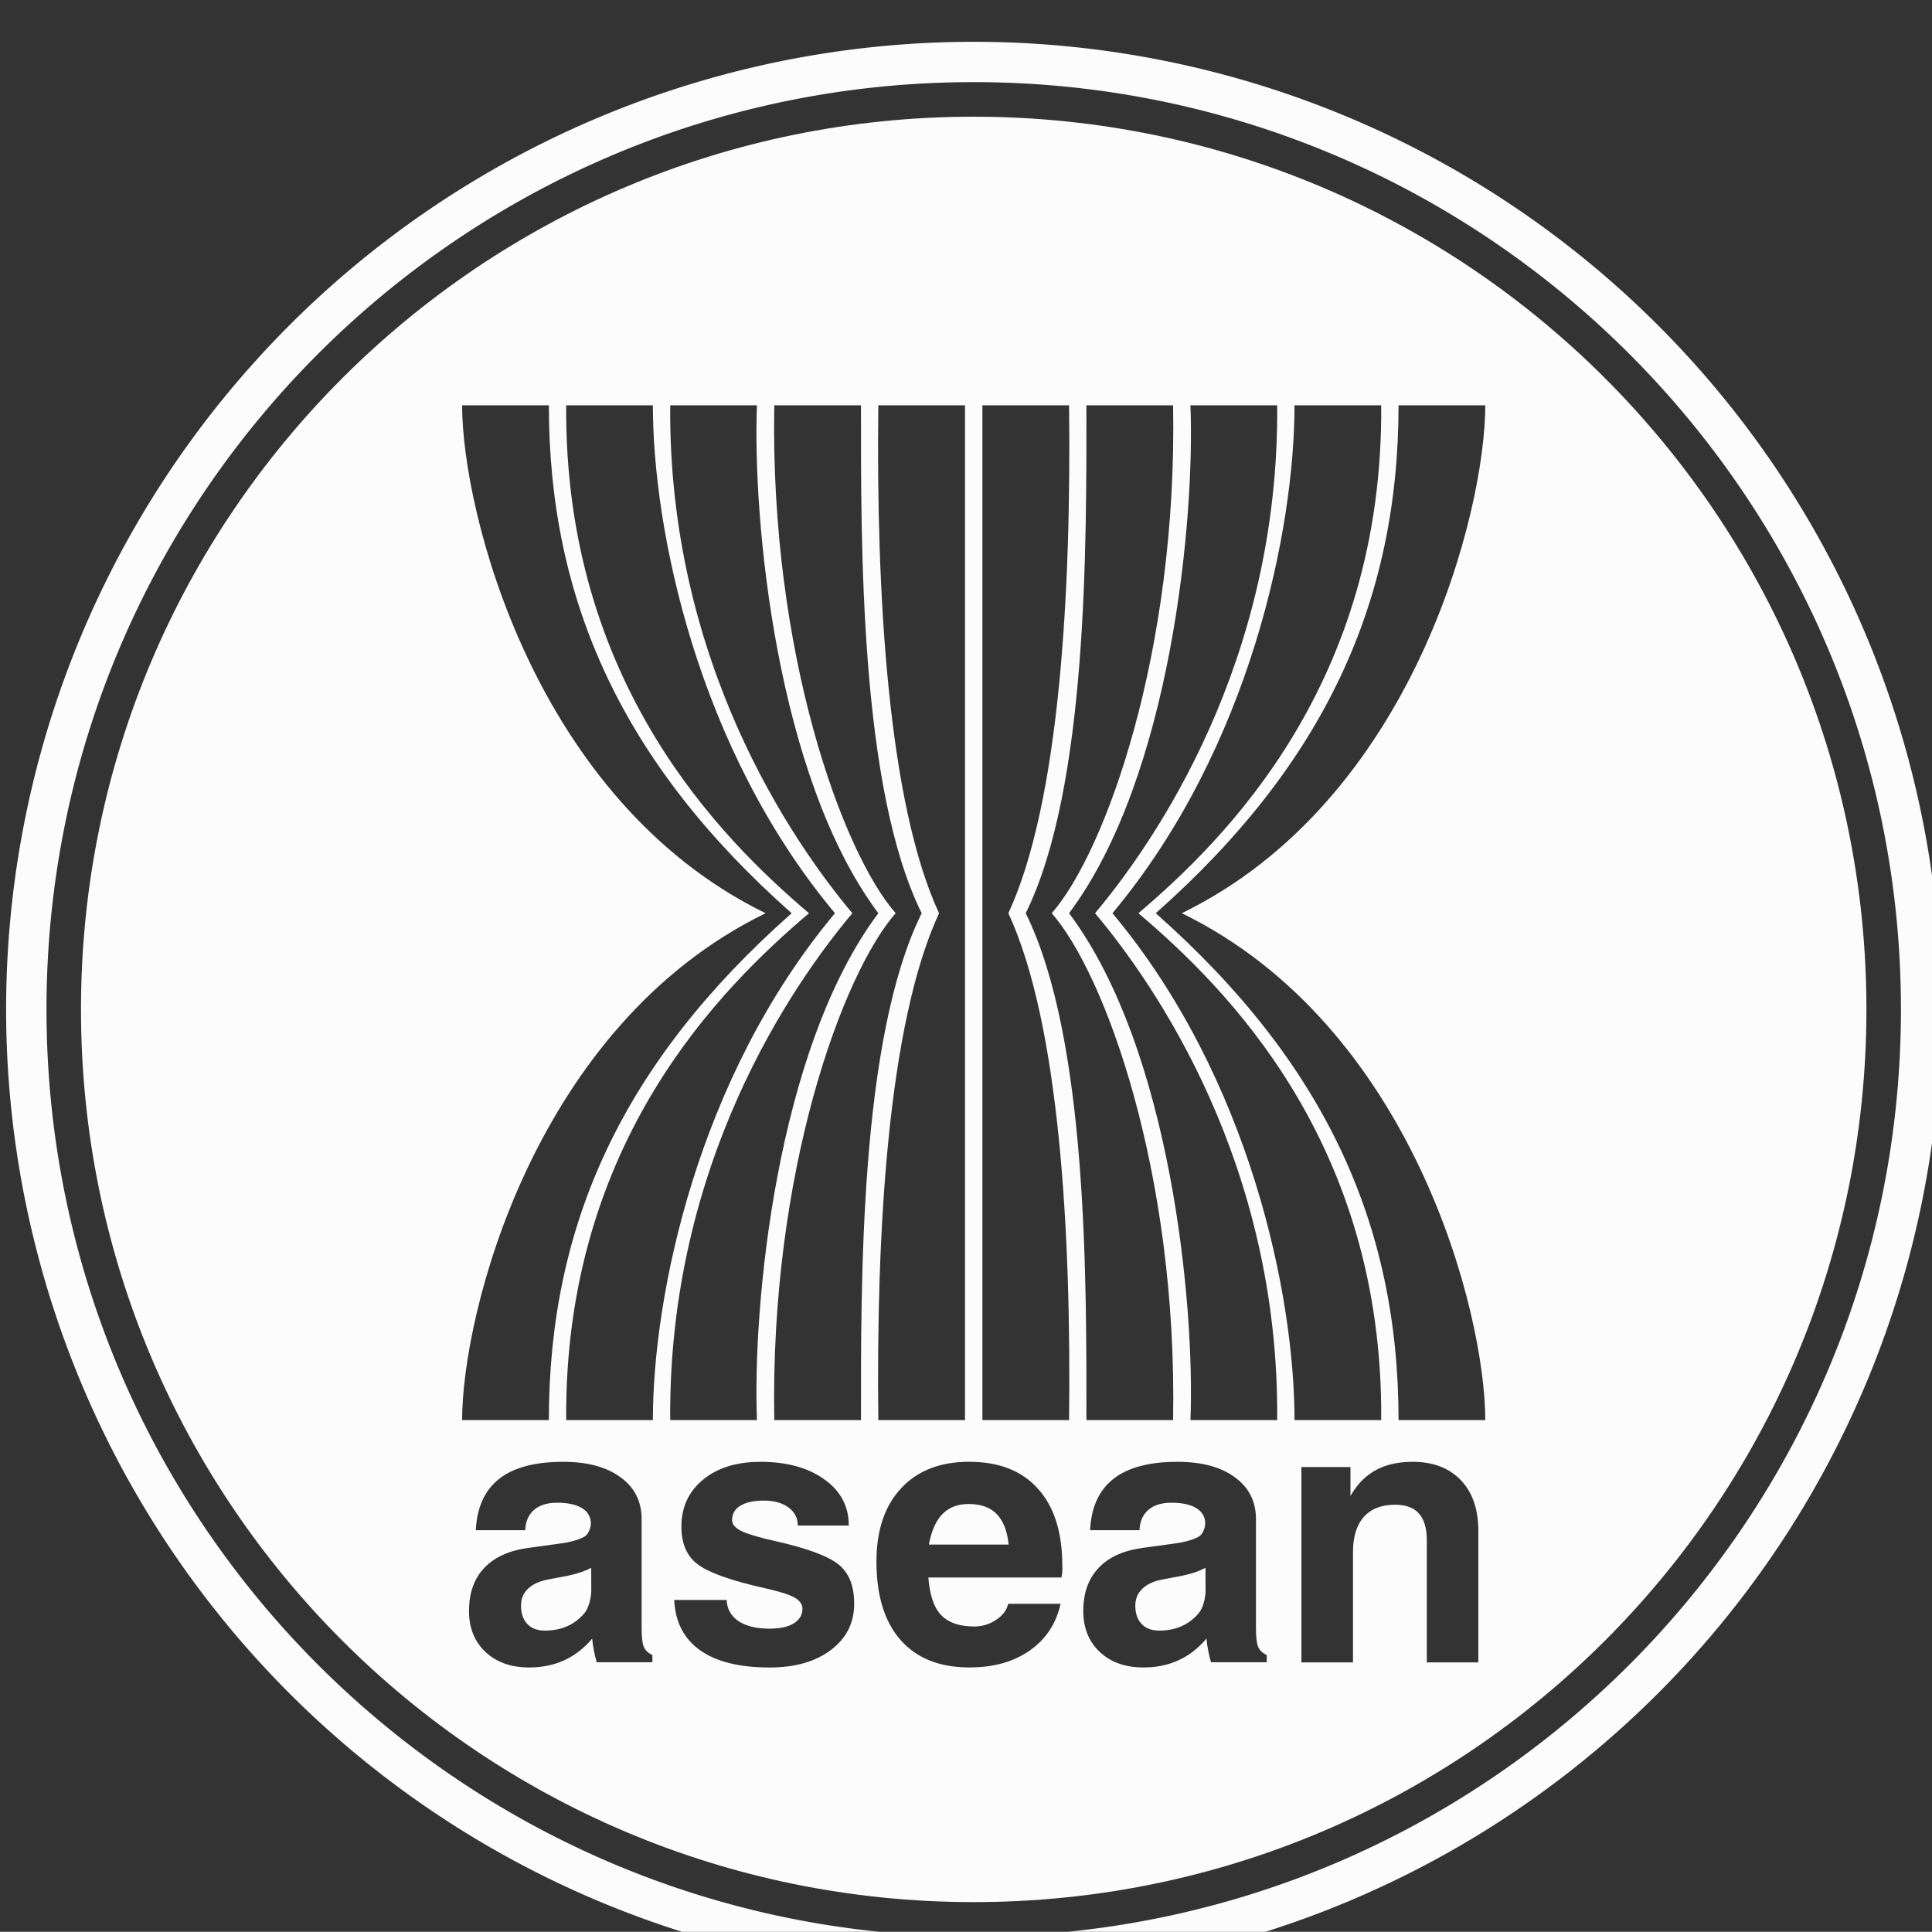 <?xml version="1.0" encoding="UTF-8" standalone="no"?>
<!-- Created with Inkscape (http://www.inkscape.org/) -->

<svg
   xmlns:dc="http://purl.org/dc/elements/1.1/"
   xmlns:cc="http://creativecommons.org/ns#"
   xmlns:rdf="http://www.w3.org/1999/02/22-rdf-syntax-ns#"
   xmlns:svg="http://www.w3.org/2000/svg"
   xmlns="http://www.w3.org/2000/svg"
   xmlns:sodipodi="http://sodipodi.sourceforge.net/DTD/sodipodi-0.dtd"
   xmlns:inkscape="http://www.inkscape.org/namespaces/inkscape"
   width="100mm"
   height="99.989mm"
   viewBox="0 0 100 99.989"
   version="1.1"
   id="svg4982"
   inkscape:version="0.92.3 (2405546, 2018-03-11)"
   sodipodi:docname="asean-logo.svg">
  <rect x="0" y="0" width="100" height="99.989" fill="#333333" stroke="none"/>
  <defs
     id="defs4976" />
  <sodipodi:namedview
     id="base"
     pagecolor="#ffffff"
     bordercolor="#666666"
     borderopacity="1.0"
     inkscape:pageopacity="0.0"
     inkscape:pageshadow="2"
     inkscape:zoom="0.98994949"
     inkscape:cx="451.40637"
     inkscape:cy="166.45353"
     inkscape:document-units="mm"
     inkscape:current-layer="g3820"
     showgrid="false"
     inkscape:pagecheckerboard="true"
     fit-margin-top="0"
     fit-margin-left="0"
     fit-margin-right="0"
     fit-margin-bottom="0"
     inkscape:window-width="1366"
     inkscape:window-height="732"
     inkscape:window-x="0"
     inkscape:window-y="0"
     inkscape:window-maximized="1" />
  <g
     inkscape:label="Layer 1"
     inkscape:groupmode="layer"
     id="layer1"
     transform="translate(265.414,-99.079)">
    <g
       style="opacity:1;fill:#fcfcfc;fill-opacity:1"
       transform="translate(-247.228,-28.664)"
       id="g3820">
      <g
         id="g3473"
         style="fill:#fcfcfc;fill-opacity:1"
         transform="matrix(5.368,0,0,5.368,-216.384,-1079.851)">
        <path
           id="circle97285-3"
           transform="matrix(0.265,0,0,0.265,1.526,-19.579)"
           d="M 169,924.316 A 35.206,35.203 0 0 0 133.793,959.52 35.206,35.203 0 0 0 169,994.723 35.206,35.203 0 0 0 204.207,959.52 35.206,35.203 0 0 0 169,924.316 Z m -0.004,1.467 c 18.624,0 33.742,15.116 33.742,33.738 0,18.622 -15.118,33.736 -33.742,33.736 -18.624,0 -33.734,-15.114 -33.734,-33.736 0,-18.622 15.11,-33.738 33.734,-33.738 z"
           style="fill:#fcfcfc;fill-opacity:1;stroke-width:0.207"
           inkscape:connector-curvature="0" />
        <path
           transform="matrix(0.265,0,0,0.265,1.526,-19.579)"
           id="path97289-7"
           d="m 168.996,927.041 c -17.945,0 -32.479,14.539 -32.479,32.482 0,17.944 14.533,32.482 32.479,32.482 17.945,0 32.486,-14.539 32.486,-32.482 0,-17.943 -14.541,-32.482 -32.486,-32.482 z m -18.611,10.502 h 3.156 c 0,7.105 2.676,13.029 8.834,18.48 -6.158,5.449 -8.834,11.333 -8.834,18.443 h -3.156 c 0,-3.872 2.619,-14.336 11.043,-18.443 -8.424,-4.108 -11.043,-14.613 -11.043,-18.48 z m 3.787,0 h 3.154 c 0,4.501 1.605,12.476 6.625,18.48 -5.02,6.004 -6.625,13.942 -6.625,18.443 h -3.154 c -0.079,-10.113 5.674,-15.756 8.834,-18.443 -3.16,-2.685 -8.912,-8.373 -8.834,-18.48 z m 3.785,0 h 3.156 c -0.164,4.105 0.693,13.503 4.416,18.48 -3.723,4.971 -4.58,14.335 -4.416,18.443 h -3.156 c -0.08,-9.322 4.439,-15.84 6.627,-18.443 -2.188,-2.606 -6.707,-9.161 -6.627,-18.48 z m 3.787,0 h 3.154 c 0,4.973 -0.059,13.899 2.209,18.48 -2.268,4.579 -2.209,13.465 -2.209,18.443 h -3.154 c -0.164,-9.007 2.477,-16.233 4.416,-18.443 -1.939,-2.214 -4.58,-9.479 -4.416,-18.48 z m 3.785,0 h 3.154 v 36.924 h -3.154 c -0.081,-6.796 0.344,-14.415 2.209,-18.443 -1.865,-4.029 -2.29,-11.692 -2.209,-18.48 z m 3.787,0 h 3.154 c 0.081,6.788 -0.344,14.452 -2.209,18.48 1.865,4.028 2.29,11.647 2.209,18.443 h -3.154 z m 3.785,0 h 3.154 c 0.164,9.002 -2.477,16.267 -4.416,18.48 1.939,2.21 4.58,9.436 4.416,18.443 h -3.154 c 0,-4.978 0.058,-13.865 -2.209,-18.443 2.267,-4.582 2.209,-13.508 2.209,-18.48 z m 3.785,0 h 3.156 c 0.08,9.319 -4.44,15.874 -6.627,18.48 2.187,2.603 6.707,9.122 6.627,18.443 h -3.156 c 0.164,-4.108 -0.693,-13.472 -4.416,-18.443 3.723,-4.977 4.58,-14.375 4.416,-18.48 z m 3.787,0 h 3.154 c 0.079,10.107 -5.674,15.795 -8.834,18.48 3.16,2.687 8.912,8.331 8.834,18.443 h -3.154 c 0,-4.502 -1.605,-12.439 -6.625,-18.443 5.02,-6.004 6.625,-13.979 6.625,-18.48 z m 3.785,0 h 3.156 c 0,3.867 -2.619,14.373 -11.043,18.48 8.424,4.107 11.043,14.571 11.043,18.443 h -3.156 c 0,-7.11 -2.676,-12.995 -8.834,-18.443 6.158,-5.452 8.834,-11.375 8.834,-18.48 z m -30.402,38.441 c 0.885,-10e-6 1.58,0.186 2.09,0.561 0.514,0.37 0.771,0.879 0.771,1.523 v 3.975 c 0,0.318 0.026,0.541 0.078,0.672 0.052,0.126 0.158,0.227 0.314,0.301 v 0.008 0.254 h -1.014 -1.012 c -0.083,-0.288 -0.138,-0.569 -0.164,-0.844 l -0.006,-0.012 c -0.588,0.697 -1.35,1.045 -2.287,1.045 -0.658,0 -1.189,-0.188 -1.59,-0.562 -0.401,-0.379 -0.6,-0.876 -0.6,-1.49 0,-0.649 0.179,-1.167 0.541,-1.555 0.362,-0.392 0.889,-0.638 1.582,-0.738 l 1.236,-0.17 c 0.322,-0.044 0.589,-0.118 0.803,-0.223 0.091,-0.044 0.161,-0.121 0.209,-0.234 0.052,-0.113 0.072,-0.23 0.059,-0.348 -0.026,-0.2 -0.128,-0.357 -0.307,-0.471 -0.213,-0.135 -0.521,-0.203 -0.922,-0.203 -0.357,0 -0.635,0.087 -0.836,0.262 -0.2,0.174 -0.307,0.42 -0.32,0.738 h -1.797 c 0.039,-0.832 0.322,-1.455 0.85,-1.869 0.527,-0.414 1.301,-0.619 2.32,-0.619 z m 7.17,0 c 0.967,0 1.747,0.212 2.34,0.639 0.593,0.423 0.889,0.983 0.889,1.68 h -1.857 c 0,-0.275 -0.113,-0.495 -0.34,-0.66 -0.227,-0.166 -0.528,-0.248 -0.902,-0.248 -0.362,0 -0.645,0.063 -0.85,0.189 -0.2,0.122 -0.299,0.295 -0.299,0.518 0,0.157 0.115,0.291 0.346,0.404 0.227,0.109 0.629,0.229 1.209,0.359 1.15,0.257 1.919,0.539 2.307,0.844 0.388,0.305 0.582,0.784 0.582,1.438 0,0.697 -0.283,1.259 -0.85,1.686 -0.562,0.423 -1.305,0.635 -2.229,0.635 -1.094,0 -1.937,-0.209 -2.529,-0.627 -0.588,-0.418 -0.902,-1.028 -0.941,-1.83 h 1.908 c 0.013,0.327 0.157,0.584 0.432,0.771 0.279,0.183 0.656,0.273 1.131,0.273 0.375,0 0.666,-0.063 0.875,-0.189 0.213,-0.131 0.32,-0.312 0.32,-0.543 0,-0.161 -0.102,-0.297 -0.307,-0.41 -0.205,-0.109 -0.564,-0.221 -1.078,-0.334 -1.203,-0.27 -2.007,-0.555 -2.412,-0.855 -0.405,-0.296 -0.607,-0.756 -0.607,-1.379 0,-0.706 0.26,-1.276 0.783,-1.707 0.527,-0.436 1.222,-0.652 2.08,-0.652 z m 7.613,0 c 1.085,-10e-6 1.92,0.328 2.504,0.986 0.588,0.654 0.881,1.586 0.881,2.797 0.009,0.139 -7.5e-4,0.282 -0.031,0.426 h -4.844 c 0.044,0.562 0.168,0.981 0.373,1.26 0.261,0.349 0.697,0.523 1.307,0.523 0.283,0 0.546,-0.081 0.785,-0.242 0.244,-0.161 0.39,-0.355 0.438,-0.582 h 1.908 c -0.161,0.723 -0.537,1.292 -1.125,1.701 -0.584,0.41 -1.315,0.613 -2.195,0.613 -1.081,0 -1.916,-0.333 -2.504,-1 -0.584,-0.667 -0.875,-1.617 -0.875,-2.85 0,-1.137 0.298,-2.026 0.895,-2.666 0.597,-0.645 1.426,-0.967 2.484,-0.967 z m 7.568,0 c 0.885,-10e-6 1.582,0.186 2.092,0.561 0.514,0.37 0.771,0.879 0.771,1.523 v 3.975 c 0,0.318 0.026,0.541 0.078,0.672 0.052,0.126 0.158,0.227 0.314,0.301 v 0.008 0.254 h -1.014 -1.014 c -0.083,-0.288 -0.136,-0.569 -0.162,-0.844 l -0.008,-0.012 c -0.588,0.697 -1.35,1.045 -2.287,1.045 -0.658,0 -1.187,-0.188 -1.588,-0.562 -0.401,-0.379 -0.602,-0.876 -0.602,-1.49 0,-0.649 0.181,-1.167 0.543,-1.555 0.362,-0.392 0.887,-0.638 1.58,-0.738 l 1.236,-0.17 c 0.322,-0.044 0.591,-0.118 0.805,-0.223 0.091,-0.044 0.161,-0.121 0.209,-0.234 0.052,-0.113 0.072,-0.23 0.059,-0.348 -0.026,-0.2 -0.13,-0.357 -0.309,-0.471 -0.213,-0.135 -0.519,-0.203 -0.92,-0.203 -0.357,0 -0.637,0.087 -0.838,0.262 -0.2,0.174 -0.307,0.42 -0.32,0.738 h -1.797 c 0.039,-0.832 0.322,-1.455 0.85,-1.869 0.527,-0.414 1.301,-0.619 2.32,-0.619 z m 8.555,0 c 0.749,0 1.337,0.222 1.76,0.666 0.427,0.444 0.639,1.061 0.639,1.85 v 4.783 h -0.934 -0.941 v -4.443 c 0,-0.44 -0.095,-0.765 -0.287,-0.975 -0.187,-0.213 -0.477,-0.32 -0.869,-0.32 -0.492,0 -0.871,0.149 -1.137,0.445 -0.261,0.296 -0.393,0.724 -0.393,1.281 v 4.012 h -0.936 -0.941 v -7.109 h 0.889 0.896 v 1.051 c 0.074,-0.126 0.155,-0.246 0.242,-0.359 0.462,-0.588 1.132,-0.881 2.012,-0.881 z m -16.148,1.535 c -0.484,0 -0.853,0.184 -1.105,0.555 -0.157,0.235 -0.27,0.543 -0.34,0.922 h 2.902 c -0.044,-0.427 -0.157,-0.76 -0.34,-1 -0.24,-0.318 -0.612,-0.477 -1.117,-0.477 z m -13.732,2.32 c -0.218,0.122 -0.506,0.219 -0.863,0.293 l -0.691,0.131 c -0.327,0.061 -0.576,0.174 -0.746,0.34 -0.17,0.161 -0.254,0.367 -0.254,0.615 0,0.283 0.076,0.505 0.229,0.666 0.152,0.161 0.366,0.242 0.641,0.242 0.601,0 1.08,-0.212 1.438,-0.635 0.07,-0.083 0.128,-0.204 0.176,-0.365 0.048,-0.161 0.072,-0.318 0.072,-0.471 z m 22.352,0 c -0.218,0.122 -0.504,0.219 -0.861,0.293 l -0.693,0.131 c -0.327,0.061 -0.574,0.174 -0.744,0.34 -0.17,0.161 -0.256,0.367 -0.256,0.615 0,0.283 0.076,0.505 0.229,0.666 0.152,0.161 0.366,0.242 0.641,0.242 0.601,0 1.08,-0.212 1.438,-0.635 0.07,-0.083 0.13,-0.204 0.178,-0.365 0.048,-0.161 0.07,-0.318 0.07,-0.471 z"
           style="fill:#fcfcfc;fill-opacity:1;stroke-width:0.207"
           inkscape:connector-curvature="0" />
      </g>
    </g>
  </g>
</svg>
